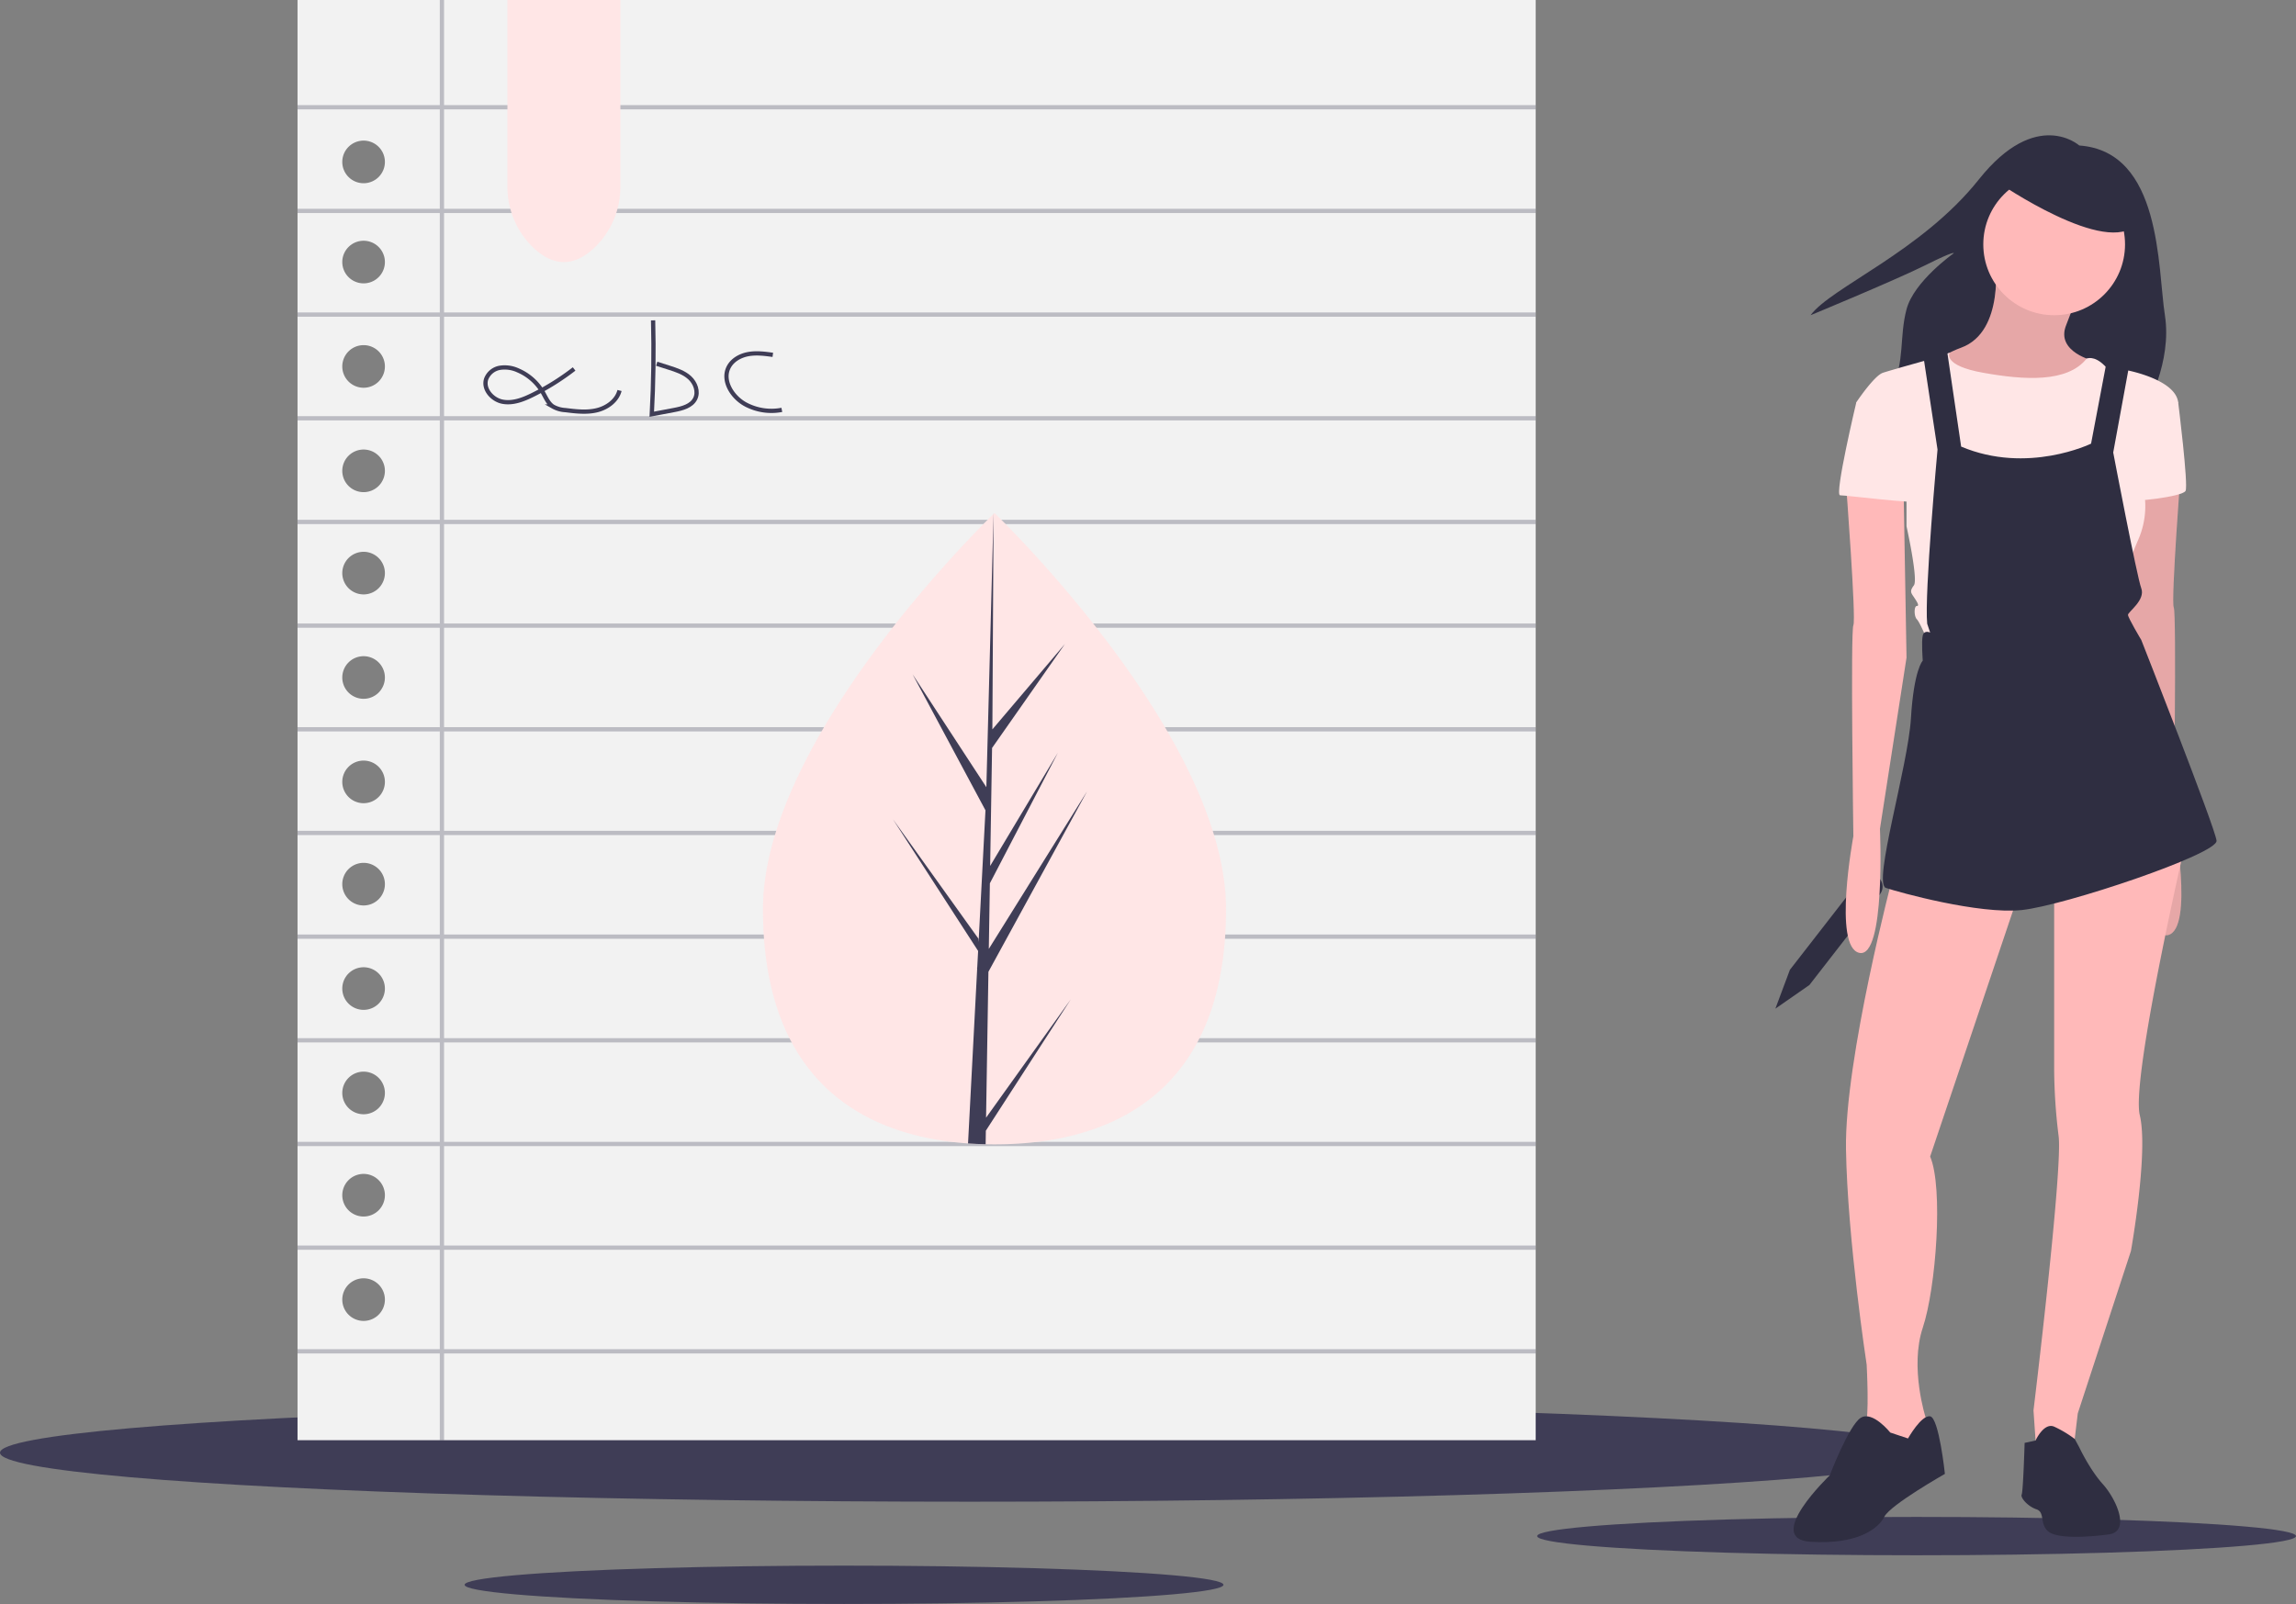 <svg id="b0225cde-a2d2-4693-8ce5-502a1e8a6144" data-name="Layer 1" xmlns="http://www.w3.org/2000/svg" width="1077.382" height="752.861" viewBox="0 0 1077.382 752.861"><rect x="0" y="0" width="1077.382" height="752.861" fill="#808080" stroke="none"/><title>learning</title><ellipse cx="455" cy="681.861" rx="455" ry="23" fill="#3f3d56"/><ellipse cx="899.338" cy="721" rx="178.043" ry="9" fill="#3f3d56"/><ellipse cx="396.056" cy="743.861" rx="178.043" ry="9" fill="#3f3d56"/><path d="M894.391,547.002l15.975-11.104,33.109-42.618a5.803,5.803,0,0,0-1.022-8.143h0a5.803,5.803,0,0,0-8.143,1.022l-33.109,42.618Z" transform="translate(-61.309 -73.569)" fill="#2f2e41"/><path d="M1036.987,141.857s-20.091-18.013-47.11,15.934-69.279,50.574-78.978,63.737c0,0,40.182-16.627,54.038-23.555s13.163-5.542,13.163-5.542S959.395,205.594,955.931,218.757s-.693,24.248-6.928,37.411,119.16,9.006,119.16,9.006,12.47-21.477,9.006-43.646S1075.784,144.628,1036.987,141.857Z" transform="translate(-61.309 -73.569)" fill="#2f2e41"/><path d="M997.498,195.202s4.85,33.947-15.934,41.567-13.163,18.013-13.163,18.013l31.176,15.241,33.254-10.392,11.085-16.627s-18.013-4.157-13.163-16.627,6.235-16.627,6.235-16.627Z" transform="translate(-61.309 -73.569)" fill="#ffb9b9"/><path d="M997.498,195.202s4.85,33.947-15.934,41.567-13.163,18.013-13.163,18.013l31.176,15.241,33.254-10.392,11.085-16.627s-18.013-4.157-13.163-16.627,6.235-16.627,6.235-16.627Z" transform="translate(-61.309 -73.569)" opacity="0.1"/><path d="M1084.79,292.193s-4.85,63.737-3.464,66.508,0,99.069,0,99.069,9.699,51.959-2.771,54.73-9.699-58.194-9.699-58.194l-12.47-80.364,1.386-79.671Z" transform="translate(-61.309 -73.569)" fill="#ffb9b9"/><path d="M1084.79,292.193s-4.85,63.737-3.464,66.508,0,99.069,0,99.069,9.699,51.959-2.771,54.73-9.699-58.194-9.699-58.194l-12.47-80.364,1.386-79.671Z" transform="translate(-61.309 -73.569)" opacity="0.1"/><path d="M949.696,484.096s-22.862,86.599-22.169,128.859,9.699,101.147,9.699,101.147,1.386,25.633-.693,28.404,10.392,14.549,10.392,14.549l13.163-7.621,4.85-5.542V739.043s-7.621-23.555-1.386-42.26,9.699-65.815,3.464-80.364l42.953-127.474Z" transform="translate(-61.309 -73.569)" fill="#ffb9b9"/><path d="M948.31,745.971s-8.313-10.392-13.856-6.928-14.549,27.019-14.549,27.019-31.176,29.79-9.006,31.176,31.868-6.235,34.64-11.777,28.404-20.091,28.404-20.091-2.771-26.326-6.928-27.019-10.392,10.392-10.392,10.392Z" transform="translate(-61.309 -73.569)" fill="#2f2e41"/><path d="M1025.21,489.638v85.906a265.616,265.616,0,0,0,2.078,31.176c2.078,15.241-11.777,128.859-11.777,128.859l1.386,20.091,17.32-1.386,2.078-17.32,24.94-76.207s8.313-46.417,4.157-63.737,21.477-128.166,21.477-128.166Z" transform="translate(-61.309 -73.569)" fill="#ffb9b9"/><path d="M1011.354,750.82l5.131-1.115s3.875-8.584,8.725-6.505a52.3,52.3,0,0,1,9.643,5.778l2.134,3.921s4.85,10.392,11.085,17.32,13.163,22.169,2.771,23.555-24.248,2.078-28.404-1.386-1.386-9.006-5.542-10.392-7.621-5.542-6.928-6.928S1011.354,750.82,1011.354,750.82Z" transform="translate(-61.309 -73.569)" fill="#2f2e41"/><circle cx="963.901" cy="114.705" r="33.254" fill="#ffb9b9"/><path d="M967.015,242.312l9.151-3.195s-3.609,5.966,15.789,9.43,39.487,4.69,48.494-6.661c0,0,3.465-1.652,8.314,3.197s7.621,3.464,7.621,3.464l-3.464,18.013-6.928,33.254-9.006,24.94-25.633-5.542-27.712-20.091L973.25,272.102V247.161Z" transform="translate(-61.309 -73.569)" fill="#ffe6e6"/><path d="M1051.536,252.011l6.928-4.85s23.555,4.157,24.94,15.241l-18.013,34.64a39.437,39.437,0,0,1-.693,29.79c-6.928,15.934-6.235,19.398-6.235,19.398l-4.85,20.784-87.984,6.928s-3.464-8.313-4.85-9.699-1.386-6.235,0-6.235,0-2.078-1.386-4.157-2.078-2.771,0-5.542-3.464-27.712-3.464-27.712V293.578l-23.555-31.176s8.313-12.47,12.47-13.856,23.93-6.85,23.93-6.85l4.474,6.588,6.235,50.143,9.006,30.483,37.921-6.443,14.731-24.732,9.699-29.097Z" transform="translate(-61.309 -73.569)" fill="#ffe6e6"/><path d="M1077.862,258.246l5.542,4.157s4.85,38.796,3.464,41.567-25.633,5.542-26.326,4.157S1077.862,258.246,1077.862,258.246Z" transform="translate(-61.309 -73.569)" fill="#ffe6e6"/><path d="M927.526,300.506s4.85,63.737,3.464,66.508,0,99.069,0,99.069-9.699,51.959,2.771,54.73,9.699-58.194,9.699-58.194l12.47-80.364-1.386-79.671Z" transform="translate(-61.309 -73.569)" fill="#ffb9b9"/><path d="M963.551,238.848l6.928,45.724s-6.235,67.894-4.85,81.749l1.386,4.157s-2.771-1.386-3.464,1.386,0,11.777,0,11.777-4.157,4.157-5.542,27.019-18.013,77.593-11.777,79.671,43.646,12.47,63.737,10.392,92.141-26.326,91.448-32.561-35.332-94.22-35.332-94.22-6.235-10.392-6.235-11.777,8.313-6.928,6.235-12.47-13.163-63.737-13.163-63.737l7.621-41.567-10.392-2.771-7.621,40.182s-29.79,14.549-60.966,1.386l-6.928-47.11Z" transform="translate(-61.309 -73.569)" fill="#2f2e41"/><path d="M937.918,260.324l-5.542,2.078s-10.392,43.646-7.621,43.646,36.025,4.157,36.025,2.771-6.235-35.332-6.235-35.332Z" transform="translate(-61.309 -73.569)" fill="#ffe6e6"/><path d="M998.884,159.177s51.267,35.332,65.122,19.398-24.248-29.79-24.248-29.79l-31.868-3.464Z" transform="translate(-61.309 -73.569)" fill="#2f2e41"/><path d="M200.922,73.569v676h581v-676Zm31,620a10,10,0,1,1,10-10A10,10,0,0,1,231.922,693.569Zm0-49a10,10,0,1,1,10-10A10,10,0,0,1,231.922,644.569Zm0-48a10,10,0,1,1,10-10A10,10,0,0,1,231.922,596.569Zm0-49a10,10,0,1,1,10-10A10,10,0,0,1,231.922,547.569Zm0-49a10,10,0,1,1,10-10A10,10,0,0,1,231.922,498.569Zm0-48a10,10,0,1,1,10-10A10,10,0,0,1,231.922,450.569Zm0-49a10,10,0,1,1,10-10A10,10,0,0,1,231.922,401.569Zm0-49a10,10,0,1,1,10-10A10,10,0,0,1,231.922,352.569Zm0-48a10,10,0,1,1,10-10A10,10,0,0,1,231.922,304.569Zm0-49a10,10,0,1,1,10-10A10,10,0,0,1,231.922,255.569Zm0-49a10,10,0,1,1,10-10A10,10,0,0,1,231.922,206.569Zm0-47a10,10,0,1,1,10-10A10,10,0,0,1,231.922,159.569Z" transform="translate(-61.309 -73.569)" fill="#f2f2f2"/><polygon points="720.613 51.338 720.613 49.338 208.369 49.338 208.369 0 206.369 0 206.369 49.338 139.613 49.338 139.613 51.338 206.369 51.338 206.369 98 139.613 98 139.613 100 206.369 100 206.369 146.662 139.613 146.662 139.613 148.662 206.369 148.662 206.369 195.323 139.613 195.323 139.613 197.323 206.369 197.323 206.369 243.984 139.613 243.984 139.613 245.984 206.369 245.984 206.369 292.646 139.613 292.646 139.613 294.646 206.369 294.646 206.369 341.307 139.613 341.307 139.613 343.307 206.369 343.307 206.369 389.969 139.613 389.969 139.613 391.969 206.369 391.969 206.369 438.63 139.613 438.63 139.613 440.63 206.369 440.63 206.369 487.291 139.613 487.291 139.613 489.291 206.369 489.291 206.369 535.953 139.613 535.953 139.613 537.953 206.369 537.953 206.369 584.614 139.613 584.614 139.613 586.614 206.369 586.614 206.369 633.275 139.613 633.275 139.613 635.275 206.369 635.275 206.369 676 208.369 676 208.369 635.275 720.613 635.275 720.613 633.275 208.369 633.275 208.369 586.614 720.613 586.614 720.613 584.614 208.369 584.614 208.369 537.953 720.613 537.953 720.613 535.953 208.369 535.953 208.369 489.291 720.613 489.291 720.613 487.291 208.369 487.291 208.369 440.63 720.613 440.63 720.613 438.63 208.369 438.63 208.369 391.969 720.613 391.969 720.613 389.969 208.369 389.969 208.369 343.307 720.613 343.307 720.613 341.307 208.369 341.307 208.369 294.646 720.613 294.646 720.613 292.646 208.369 292.646 208.369 245.984 720.613 245.984 720.613 243.984 208.369 243.984 208.369 197.323 720.613 197.323 720.613 195.323 208.369 195.323 208.369 148.662 720.613 148.662 720.613 146.662 208.369 146.662 208.369 100 720.613 100 720.613 98 208.369 98 208.369 51.338 720.613 51.338" fill="#3f3d56" opacity="0.3"/><path d="M330.708,246.748A115.522,115.522,0,0,1,311.33,258.894c-4.424,2.195-9.332,4.15-14.184,3.229s-9.209-5.879-7.727-10.59a8.373,8.373,0,0,1,6.45-5.326,14.822,14.822,0,0,1,8.56,1.235,24.614,24.614,0,0,1,11.618,10.309c1.356,2.361,2.418,5.068,4.669,6.599a13.266,13.266,0,0,0,5.929,1.716c4.904.613,9.936,1.22,14.74.061s9.407-4.483,10.632-9.271" transform="translate(-61.309 -73.569)" fill="none" stroke="#3f3d56" stroke-miterlimit="10" stroke-width="2"/><path d="M367.772,223.933q.57,22.031-.616,44.061l10.422-1.969c3.842-.726,8.212-1.835,9.948-5.338,1.619-3.266.078-7.389-2.616-9.843s-6.285-3.626-9.759-4.731l-5.69-1.811" transform="translate(-61.309 -73.569)" fill="none" stroke="#3f3d56" stroke-miterlimit="10" stroke-width="2"/><path d="M423.946,240.125c-3.805-.527-7.687-1.032-11.469-.354s-7.512,2.736-9.255,6.16c-3.22,6.323,1.713,14.109,7.965,17.465a25.77,25.77,0,0,0,16.99,2.558" transform="translate(-61.309 -73.569)" fill="none" stroke="#3f3d56" stroke-miterlimit="10" stroke-width="2"/><path d="M340.276,189.821q-14.354,13.497-28.708,0a39.492,39.492,0,0,1-12.146-28.835V73.569h53v87.417A39.492,39.492,0,0,1,340.276,189.821Z" transform="translate(-61.309 -73.569)" fill="#ffe6e6"/><path d="M636.622,500.299c0,81.83-48.64,110.4-108.65,110.4-1.39,0-2.78-.02-4.16-.05-2.78-.06-5.54-.19-8.26-.38-54.16-3.83-96.23-33.87-96.23-109.97,0-78.74,100.62-178.11,108.2-185.48a.01.01,0,0,1,.01-.01c.29-.29.44-.43.44-.43S636.622,418.479,636.622,500.299Z" transform="translate(-61.309 -73.569)" fill="#ffe6e6"/><path d="M524.012,598.179l39.74-55.52-39.84,61.62-.1,6.37c-2.78-.06-5.54-.19-8.26-.38l4.28-81.86-.03-.64.07-.11.41-7.74-39.94-61.77,40.06,55.97.1,1.64,3.23-61.85-34.19-63.83,34.61,52.98,3.37-128.24.01-.44v.43l-.56,101.12,34.04-40.09-34.18,48.8-.9,55.38,31.79-53.15-31.92,61.3-.5,30.79,46.13-73.98-46.31,84.72Z" transform="translate(-61.309 -73.569)" fill="#3f3d56"/></svg>